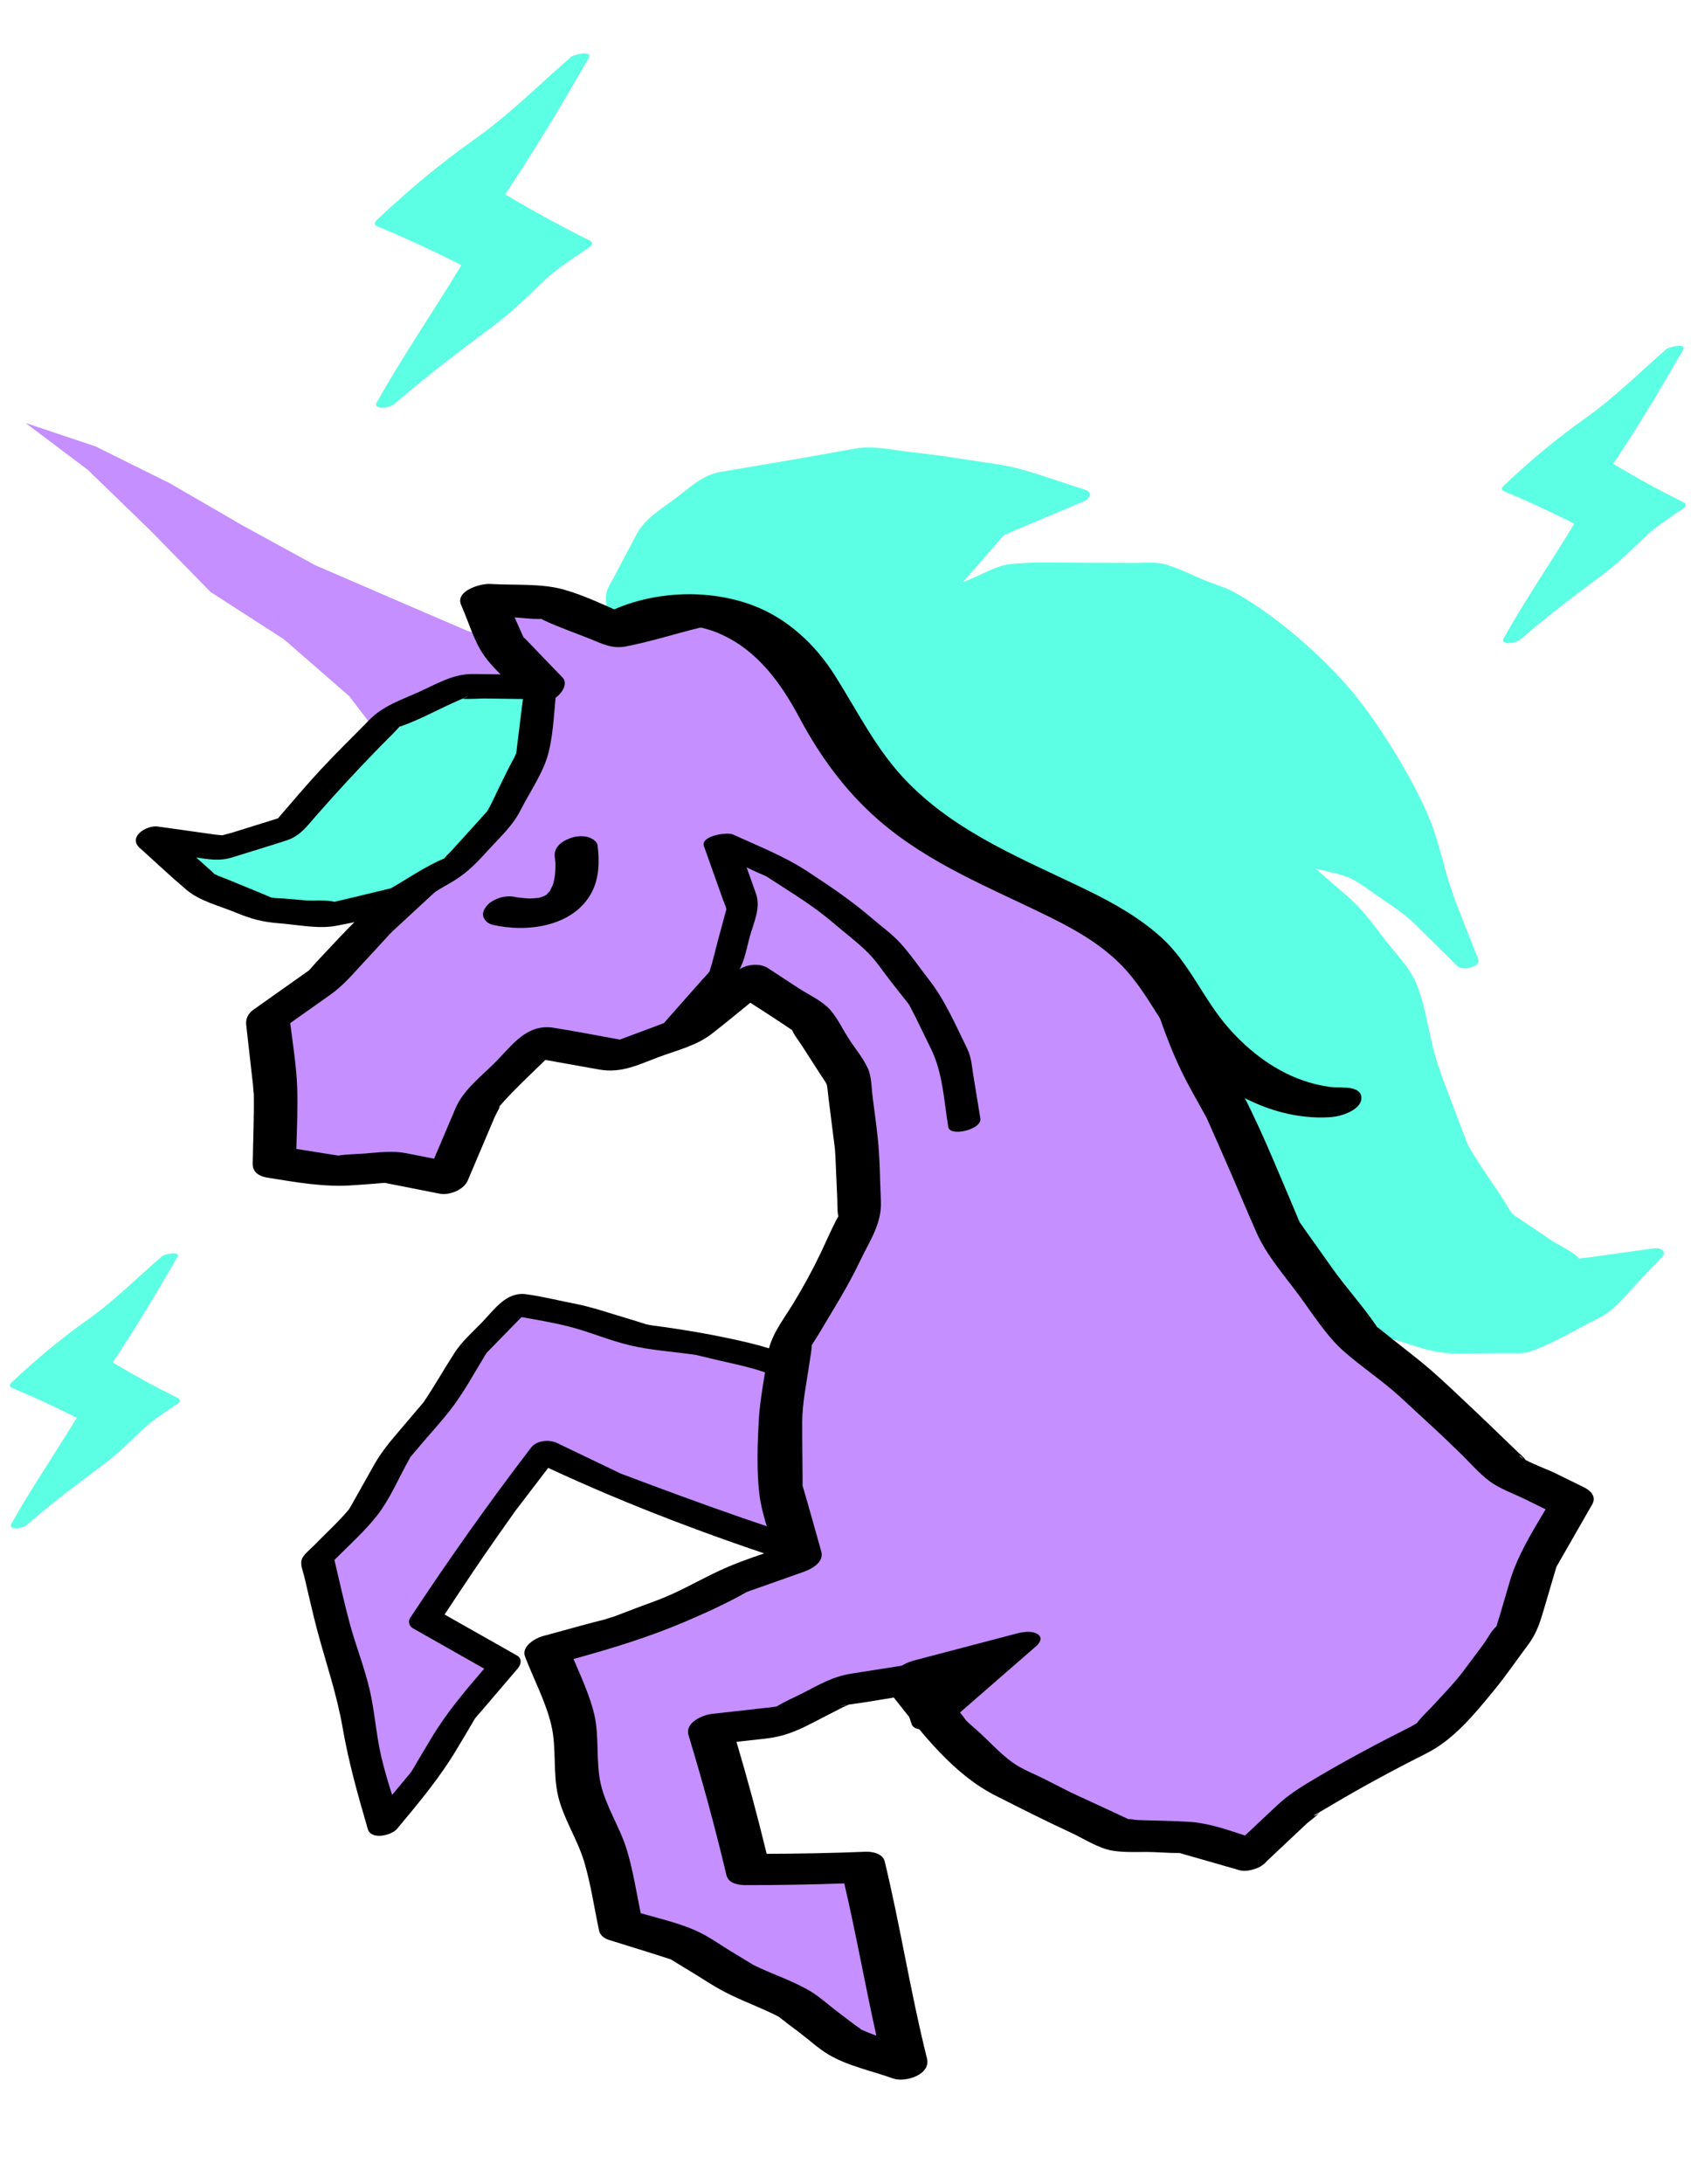 <svg height="180" viewBox="0 0 140 180" width="140" xmlns="http://www.w3.org/2000/svg"><g fill="none" fill-rule="evenodd"><path d="m0 0h140v180h-140z"/><path d="m7.224 35.209 5.132 4.969 5.008 5.11 6.061 3.908 5.385 4.689 4.414 5.804 5.585 3.473 2.884-5.911 3.872-6.644-7.053-2.127-6.276-2.701-6.273-2.713-6.007-3.286-5.942-3.445-6.13-3.043-5.778-1.935z" fill="#c58fff" transform="translate(0 3.5)"/><g transform="translate(.205 3.6)"><path d="m136.208 99.267c-1.79.25-3.58.498-5.37.749-.256.035-.573.046-.843.107-.249-.425-1.918-1.252-2.235-1.468l-2.62-1.772c-.659-.446-.627-.352-.953-.898-1.027-1.723-2.274-3.321-3.265-5.062-.134-.235-.215-.457-.407-.966l-1.284-3.375c-.454-1.193-.887-2.343-1.212-3.574-.483-1.827-.753-3.927-1.496-5.662-.56-1.312-1.8-2.517-2.654-3.652-.956-1.272-1.786-2.394-2.98-3.433l-2.63-2.283 1.525.362c1.534.364 1.883.698 3.347 1.72 1.175.818 2.422 1.602 3.214 2.384l3.63 3.589c.368.364 1.962.087 1.697-.598-.731-1.885-1.53-3.756-2.193-5.665-.67-1.933-1.041-4.01-1.822-5.9-.772-1.876-1.871-3.843-2.933-5.576-1.04-1.698-2.274-3.518-3.562-5.04-1.28-1.512-2.862-3.053-4.37-4.338-1.522-1.298-3.387-2.684-5.131-3.658-.77-.43-1.69-.696-2.508-1.026-1.066-.433-2.155-1.005-3.263-1.32-.783-.225-1.663-.117-2.479-.12-1.285-.003-2.569-.014-3.854-.01-2.126.006-4.355-.12-6.466.106-1.057.113-2.085.724-3.054 1.135l-.88.374c1.143-1.298 2.287-2.594 3.41-3.908.017-.006.017-.008.038-.014.248-.07.494-.208.733-.309l2.257-.952 3.547-1.494c.445-.186.793-.74.165-.94-1.739-.56-3.468-1.179-5.223-1.68-1.547-.44-3.197-.59-4.786-.852-1.442-.238-2.87-.42-4.323-.578-1.515-.166-3.153-.58-4.667-.305-3.684.672-7.37 1.301-11.062 1.916-1.562.26-2.63 1.348-3.885 2.284-1.252.935-2.402 1.578-3.13 2.957-.618 1.167-1.234 2.334-1.85 3.502-.284.536-.624.985-.625 1.579-.006 1.94.684 4.082 1.004 6 .823 1.804 1.563 3.67 2.473 5.43.786 1.517 2.18 2.834 3.255 4.157 2.12 2.603 4.417 5.08 7.06 7.145 2.85 2.223 5.186 4.463 8.235 6.65 3.245 2.328 6.47 4.508 9.59 7.017.288.233.748.633 1.267 1.081l2.83 2.439c1.274 1.099 2.726 1.866 4.173 2.724 2.9 1.72 5.512 3.807 8.26 5.756 1.04.742 2.082 1.483 3.125 2.223.682.485.8.54 1.234 1.03 1.256 1.422 2.476 3.036 3.9 4.292 1.538 1.358 3.301 2.523 4.93 3.768 1.281.978 3.122 1.274 4.63 1.776 1.631.541 2.716.87 4.41.856 1.284-.012 2.568-.022 3.852-.032.662-.007 1.382.068 2.014-.15 1.91-.661 3.771-1.833 5.585-2.729 1.44-.71 2.458-2.143 3.557-3.287l1.682-1.748c.46-.478-.148-.797-.614-.734" fill="#5cffe4"/><path d="m67.819 110.348-4.855-1.921-5.158-1.237-5.284-.751-5.081-1.561-5.041-.985-3.639 3.729-2.848 4.549-3.47 4.085-2.65 4.712-3.836 3.973 1.348 5.587 1.629 5.406.969 5.568 1.54 5.276 3.468-4.158 2.859-4.818 3.627-4.242-6.538-3.702 3.105-4.706 3.191-4.523 3.517-4.597 5.467 2.621 5.438 1.974 5.435 2.001 5.467 1.918 5.59 1.496-1.459-5.238-1.234-5.331z" fill="#c58fff"/><path d="m51.079 117.879c-.042-.017-.071-.027-.088-.033-.132-.06-.262-.125-.392-.188l-1.755-.842-3.141-1.506c-.627-.3-1.665-.209-2.121.389-3.504 4.577-6.803 9.236-9.977 14.047-.188.285-.06.673.223.835 1.963 1.111 3.926 2.222 5.888 3.335-1.599 1.864-3.135 3.664-4.4 5.798-.456.77-.927 1.53-1.369 2.307-.037.065-.228.357-.261.426-.101.122-.205.244-.305.363l-1.26 1.512c-.328-1.054-.648-2.11-.896-3.174-.427-1.836-.534-3.745-.971-5.578-.436-1.826-1.14-3.593-1.629-5.405-.464-1.722-.846-3.471-1.257-5.208 1.17-1.18 2.455-2.327 3.482-3.618 1.105-1.395 1.845-3.206 2.721-4.752.037-.063.054-.097.065-.119.023-.024.053-.06.104-.12.318-.379.64-.755.96-1.132.727-.854 1.494-1.688 2.185-2.572 1.085-1.382 1.961-3 2.873-4.502.052-.085.108-.172.163-.26.024-.02.06-.058.115-.114l1.22-1.25 1.538-1.576c1.296.23 2.598.451 3.868.77 1.707.428 3.347 1.148 5.06 1.555 1.742.414 3.59.522 5.361.78.055.009.086.013.111.016l.141.036c.474.119.952.227 1.427.342 1.057.253 2.136.463 3.182.763 1.576.45 3.109 1.163 4.635 1.79 1.344 4.454 2.436 8.961 3.643 13.45-6.484-1.877-12.818-4.185-19.143-6.565m22.312 7.807c-1.456-5.23-2.67-10.497-4.249-15.692-.09-.296-.344-.46-.66-.526-2.293-.908-4.492-1.816-6.89-2.392-2.701-.647-5.36-1.098-8.117-1.461-.08-.011-.302-.06-.392-.078-.11-.033-.223-.065-.333-.103-.798-.262-1.608-.494-2.411-.74-1.01-.31-1.987-.626-3.02-.827-1.373-.268-2.754-.616-4.14-.808-1.665-.231-2.645 1.296-3.69 2.366-.785.803-1.63 1.548-2.239 2.495-.845 1.318-1.623 2.682-2.493 3.984-.012.016-.016.022-.023.036l-.032.037c-.175.215-.358.423-.537.633l-1.739 2.047c-.696.82-1.272 1.55-1.798 2.484l-1.335 2.375c-.171.305-.351.607-.514.916-.061.115-.23.36-.213.357-.895 1.068-1.973 2.031-2.938 3.031-.283.29-.845.711-.963 1.127-.12.422.123.981.221 1.39.358 1.489.682 2.99 1.078 4.47.72 2.684 1.604 5.228 2.08 7.969.498 2.867 1.258 5.557 2.076 8.356.276.943 1.958.527 2.416-.02 1.82-2.183 3.534-4.222 4.981-6.662.436-.732.882-1.46 1.307-2.201l.124-.215c.151-.193.322-.376.481-.56l3.06-3.58c.272-.32.37-.813-.061-1.056-1.991-1.129-3.984-2.256-5.975-3.384 1.43-2.169 2.862-4.33 4.359-6.453l1.419-2.01.08-.112.012-.016c.168-.223.34-.444.51-.666l2.163-2.828c6.631 3.09 13.52 5.673 20.483 7.934 1.903.617 3.877 1.056 5.811 1.573.645.172 2.378-.197 2.1-1.19" fill="#000"/><path d="m102.764 149.268-4.994-1.433-5.652-.199-5.122-2.369-4.977-2.523-4.118-3.719-3.318-4.166-5.384.848-4.966 2.557-5.906.664 1.763 5.788 1.368 5.754 4.966.005 4.559-.188 1.276 5.291.84 5.489 1.365 5.44-4.984-1.792-4.162-3.161-4.665-2.147-4.389-2.671-5.299-1.669-1.256-5.769-2.13-5.341-.545-5.795-2.186-5.721 5.561-1.487 5.203-1.985 5.038-2.434 5.097-1.804-1.561-5.494-.038-6.03.839-6.06 3.181-5.237 2.519-5.266-.256-5.801-.714-5.667-3.11-4.807-4.846-3.168-4.864 3.938-6.11 2.3-6.515-1.165-4.952 4.995-2.647 6.23-4.71-.927-4.717.363-4.824-.766.091-6.017-.65-5.742 4.706-3.331 4.031-4.368 4.099-3.788-3.387-2.898 4.636-3.998 3.552-5.121 5.06-3.898-3.266-3.395-1.707-3.815 5.648.363 5.78 2.329 5.456-1.387 5.399-1.34 5.674.056 5.422 1.776 4.996 2.744 3.529 4.519 4.646 3.314 3.335 4.554 1.657 5.505 2.855 4.78 2.577 4.978 1.77 5.133 2.639 4.757 2.188 4.96 2.164 5.041 3.167 4.456 3.353 4.319 4.296 3.427 3.977 3.671 3.935 3.783 5.349 2.626-2.97 5.18-1.578 5.371-3.341 4.466-3.744 4.114-5.367 2.697-5.13 3.043z" fill="#c58fff"/><path d="m128.152 125.468c.074-.174.123-.233 0 0m-3.892 1.318-.81 2.755c-.082.276-.193.574-.259.867-.437.382-.8 1.11-1.13 1.548-.561.752-1.119 1.508-1.687 2.257-.704.925-1.528 1.758-2.31 2.618-.461.508-1.035 1.015-1.45 1.574-.179.096-.363.226-.467.277-2.681 1.349-5.271 2.717-7.85 4.248-1.184.702-2.244 1.345-3.246 2.29-.869.813-1.737 1.63-2.605 2.447-1.49-.49-3.025-1.024-4.54-1.124-1.425-.093-2.864-.1-4.293-.152-.306-.01-.903-.15-.71-.044-.383-.165-.759-.354-1.136-.528-1.21-.56-2.42-1.123-3.633-1.68-.016-.007-.018-.01-.029-.014l-.337-.17c-.633-.32-1.267-.643-1.9-.964-.829-.419-1.789-.778-2.548-1.315-1.024-.724-1.93-1.741-2.86-2.581-.334-.303-.69-.599-1.018-.915-.015-.026-.055-.082-.124-.177-.205-.288-.442-.557-.663-.833-.82-1.028-1.639-2.056-2.458-3.086-.323-.405-.954-.586-1.456-.508-1.6.253-3.201.501-4.8.757-1.496.238-2.663.932-4.003 1.62-.683.352-1.449.664-2.105 1.078-.16.023-.322.05-.477.067l-4.87.546c-.751.084-2.24.707-1.92 1.755 1.166 3.84 2.2 7.64 3.128 11.544.167.697 1.029.81 1.605.81 2.712.004 5.407-.047 8.11-.14.97 4.174 1.716 8.37 2.642 12.547-.444-.162-.88-.336-1.306-.527.142.043-.302-.234-.467-.359l-1.52-1.154c-.678-.517-1.348-1.135-2.08-1.58-1.475-.896-3.185-1.434-4.74-2.193-.023-.024-.344-.209-.518-.315-.49-.3-.983-.599-1.475-.897-.763-.466-1.514-1.001-2.31-1.408-1.524-.779-3.338-1.177-5.013-1.66-.358-1.745-.633-3.548-1.15-5.242-.553-1.814-1.692-3.506-2.13-5.351-.444-1.872-.11-3.93-.551-5.802-.363-1.53-1.074-3.06-1.708-4.554 3.138-.864 6.21-1.798 9.233-3.089 1.685-.72 3.446-1.521 5.04-2.427l.01-.006.249-.089 1.763-.624 2.69-.952c.656-.232 1.693-.792 1.442-1.673-.505-1.776-.99-3.559-1.514-5.33-.015-.045-.023-.062-.032-.067.002-.036.004-.071.004-.13.01-.49-.005-.98-.008-1.468-.007-1.218-.026-2.437-.022-3.656.005-1.657.384-3.34.612-4.981.058-.419.147-.845.174-1.267.005-.06.005-.095.005-.131.014-.014.034-.034.057-.072.573-.874 1.088-1.79 1.63-2.683.844-1.39 1.61-2.728 2.31-4.194.776-1.617 1.779-3.043 1.7-4.853-.08-1.778-.076-3.58-.27-5.349-.118-1.09-.273-2.177-.41-3.265-.1-.783-.076-1.692-.414-2.41-.393-.839-1.053-1.627-1.556-2.404-.494-.765-.942-1.724-1.555-2.403-.655-.726-1.75-1.215-2.552-1.74-.85-.556-1.698-1.112-2.549-1.667-.723-.473-1.875-.313-2.528.217-.85.687-1.699 1.374-2.548 2.063-.561.452-1.121.906-1.682 1.36-.276.224-.829.493-.492.373-1.646.643-3.308 1.254-4.965 1.873-1.816-.33-3.63-.682-5.453-.973-2.222-.356-3.393 1.403-4.812 2.835-1.17 1.18-2.635 2.265-3.295 3.818l-1.757 4.135-2.277-.448c-1.147-.226-2.238-.073-3.4.019-.737.056-1.502.056-2.23.17l-.005.001c-.21-.036-.42-.067-.63-.1-.939-.15-1.876-.3-2.815-.448.046-1.689.129-3.387.068-5.069-.065-1.762-.35-3.539-.575-5.299l3.323-2.35c1.048-.743 1.839-1.687 2.711-2.63.633-.685 1.272-1.364 1.898-2.057l.24-.267c.104-.1.304-.3.356-.35l3.615-3.34c.583-.538.898-1.208.192-1.811l-2.428-2.08 2.8-2.414c1.119-.964 1.836-2.092 2.682-3.31.539-.78 1.205-1.554 1.656-2.39l.088-.157c.196-.161.403-.31.602-.463l4.268-3.29c.407-.312.924-1.078.448-1.573-1.067-1.109-2.14-2.212-3.2-3.328.047.05.126.337-.079-.126-.208-.471-.42-.94-.63-1.41l-.04-.087.174.01c.604.04 1.224.125 1.828.118.09-.002.15-.006.192-.011.04.026.101.06.197.106 1.237.591 2.567 1.035 3.838 1.548 1.035.417 1.81.84 2.96.618 2.024-.393 4.015-1.03 6.015-1.526 1.34-.334 2.682-.666 4.02-1 .13-.03.257-.063.387-.094.52.092 1.15.007 1.671.012.742.007 1.483.014 2.223.023.297.002.833.1 1.239.077.121.035.247.065.35.1l2.055.672 1.873.615c.179.058.356.124.536.175.03.009.042.011.06.015 1.101.57 2.177 1.196 3.265 1.794.447.244.888.506 1.344.736.012.007.016.007.027.012l.258.331 2.62 3.356c1.276 1.63 3.285 2.74 4.978 3.902.091.063.185.132.278.2.008.01.004.006.014.021.365.515.747 1.02 1.12 1.529.688.94 1.5 1.862 2.097 2.862-.347-.582.104.511.172.741l.65 2.152c.27.898.465 1.86.889 2.698.893 1.769 2.105 3.376 3.03 5.13.662 1.255 1.306 2.52 1.957 3.78.13.249.464 1.071.272.527.18.513.354 1.028.531 1.541.773 2.238 1.545 4.16 2.691 6.223l.986 1.778c.087.156.174.31.26.467v.002c.557 1.242 1.1 2.493 1.65 3.74.84 1.907 1.63 3.834 2.474 5.74.81 1.825 2.267 3.493 3.454 5.091 1.142 1.537 2.283 3.387 3.72 4.656 1.512 1.335 3.217 2.442 4.7 3.81 1.038.96 2.076 1.92 3.115 2.877l.22.203.07.065c.483.469.971.935 1.455 1.402.79.758 1.549 1.66 2.422 2.325.862.656 2.039 1.06 3.009 1.536l1.66.815c-1.147 1.939-2.334 3.834-2.972 6.004m-54.734 10.13c.058-.01.115-.02.172-.026-.373.107-.92.12-.172.025m-37.97-43.034c.165 0 .173.022 0 0m-6.314-17.487c-.14.123-.22.158 0 0m100.184 40.237c-.195-.111-.335-.21-.338-.27-.003-.03.19.144.338.27m4.991 2.348c-.846-.416-1.692-.832-2.54-1.247-.19-.095-1.548-.624-2.295-1.014-.019-.028-.05-.07-.1-.134-.135-.166-.319-.306-.472-.454l-1.53-1.47c-.672-.646-1.339-1.298-2.02-1.936-1.35-1.263-2.684-2.573-4.098-3.764-.877-.74-1.795-1.432-2.691-2.147-.41-.327-.812-.666-1.23-.981-.053-.04-.086-.062-.113-.077-.02-.039-.052-.095-.123-.196-1.108-1.605-2.434-3.058-3.566-4.65l-2.303-3.241c-.145-.205-.345-.51-.355-.492-.172-.364-.317-.748-.474-1.116-1.543-3.594-2.98-7.26-4.878-10.68-.519-.936-1.093-1.862-1.568-2.82.03.021-.155-.458-.226-.663l-.674-1.957c-.672-1.95-1.462-3.649-2.411-5.481-.907-1.752-1.87-3.429-2.882-5.122-.278-.466-.547-.938-.834-1.398-.06-.096-.118-.195-.176-.295l-.015-.05c-.35-1.141-.688-2.288-1.03-3.43-.228-.751-.38-1.595-.774-2.279-.57-.988-1.388-1.895-2.061-2.814-.485-.66-.922-1.422-1.545-1.958-.837-.723-1.836-1.31-2.736-1.953-.468-.334-.93-.677-1.404-1.003-.096-.065-.194-.134-.289-.206l-.003-.005c-.698-.905-1.408-1.8-2.112-2.701-.494-.633-.964-1.451-1.609-1.944-.829-.632-1.931-1.06-2.843-1.56-1.773-.973-3.377-1.631-5.304-2.264-.903-.296-1.836-.713-2.773-.887-1.014-.19-2.164-.07-3.192-.08-1.026-.01-2.106-.121-3.129-.031-.972.085-1.96.447-2.901.682-1.858.46-3.716.926-5.57 1.398l-2.06.524c-1.718-.729-3.459-1.601-5.235-2.099-1.877-.526-4.131-.336-6.075-.461-.73-.048-2.91.549-2.374 1.747.591 1.321 1.043 2.95 1.873 4.135.68.972 1.653 1.835 2.547 2.69l-3.03 2.333c-1.18.91-1.853 1.92-2.708 3.154-.576.833-1.19 1.648-1.736 2.502-.096.151-.207.312-.229.362-.121.102-.247.202-.363.303l-4.034 3.478c-.603.521-.882 1.222-.192 1.811l2.47 2.115c-1.79 1.658-3.55 3.318-5.21 5.118-.606.654-1.239 1.291-1.82 1.968-.05.06-.103.11-.15.153l-.53.375-4.017 2.843c-.44.312-.655.744-.595 1.27l.34 3.022.214 1.88c.013.12.058.81.07.757.028 1.918-.06 3.847-.089 5.766-.01.704.542 1.037 1.175 1.14 2.464.39 4.711.816 7.196.625.786-.06 1.575-.103 2.36-.181.07-.008.115-.006.163-.008l.454.09 4.078.803c.78.153 1.973-.316 2.298-1.076l1.323-3.117.91-2.14c.12-.285.702-1.239.215-.672 1.213-1.416 2.612-2.711 3.962-4.02 1.482.263 2.963.529 4.444.793 1.794.321 3.189-.385 4.856-1.013 1.474-.556 3.148-.945 4.403-1.923 1.079-.84 2.135-1.706 3.191-2.571 1.152.742 2.305 1.483 3.437 2.252l.006.004c.013.03.024.057.047.101.205.414.517.8.768 1.188.628.971 1.245 1.952 1.887 2.915.094.142.143.257.17.325.057.33.082.674.124 1.006l.432 3.434.102.805c.002.061.03.385.038.556l.157 3.565c.018.421-.01.878.057 1.294.012.077.025.12.04.15-.017.021-.033.047-.056.088-.51.938-.929 1.94-1.389 2.902-.703 1.471-1.437 2.812-2.285 4.207-.833 1.372-1.883 2.636-2.106 4.243-.244 1.766-.629 3.57-.73 5.351-.11 1.96-.187 4.171.049 6.12.185 1.525.753 3.084 1.24 4.593-1.273.426-2.551.85-3.78 1.369-1.716.725-3.328 1.696-5.039 2.434-.848.366-1.737.662-2.6.993-.597.226-1.192.455-1.789.682-.264.1-1.34.38-.374.146-1.858.446-3.697.99-5.542 1.482-.614.164-1.753.856-1.442 1.672.707 1.851 1.737 3.78 2.18 5.706.43 1.875.106 3.928.551 5.8.437 1.847 1.576 3.537 2.13 5.353.567 1.863.841 3.865 1.256 5.769.072.333.437.613.744.71 1.717.54 3.443 1.06 5.154 1.622.055.029.129.074.229.135.5.316 1.011.615 1.516.925.807.489 1.6 1.026 2.428 1.477 1.523.831 3.189 1.391 4.73 2.187.004.006.008.011.025.024.107.088.224.165.332.252.428.35.881.671 1.32 1.004.785.597 1.553 1.31 2.397 1.82 1.569.95 3.644 1.375 5.367 1.995.963.347 3.122-.302 2.783-1.655-1.349-5.385-2.18-10.827-3.481-16.223-.163-.677-1.029-.834-1.605-.81-2.716.113-5.416.16-8.13.171-.754-3.107-1.584-6.165-2.49-9.228l2.397-.268c1.458-.164 2.491-.586 3.792-1.255l2.587-1.331c.078-.04.317-.127.489-.217 1.239-.166 2.472-.375 3.706-.58 2.38 3.018 4.928 6.328 8.38 8.077 2.074 1.053 4.145 2.097 6.255 3.073 1.054.486 2.221 1.27 3.38 1.465 1.094.187 2.32.083 3.427.122.679.024 1.365.082 2.045.073.029 0 .038-.002.058-.005.202.056.404.117.606.176 1.367.39 2.735.782 4.103 1.174.428.172.886.155 1.317.024.456-.107.88-.333 1.176-.691 1.1-1.036 2.202-2.071 3.304-3.106.16-.152.797-.596 1.064-.916-.26.272-.798.404-.177.078.075-.04.148-.09.224-.133.04-.055.068-.105.076-.146-.01.049-.033.095-.064.139.279-.161.554-.329.83-.492 2.6-1.543 5.19-2.943 7.89-4.3 2.294-1.154 3.99-3.254 5.612-5.23.987-1.203 1.874-2.505 2.805-3.752.753-1.007 1.018-1.976 1.373-3.185.302-1.027.602-2.055.907-3.083.018-.063.041-.119.063-.172.122-.223.252-.441.378-.66l2.559-4.464c.362-.632-.152-1.13-.666-1.382" fill="#000"/><path d="m108.608 145.76c.02-.021.041-.04.058-.062l-.013.008c-.012.017-.03.035-.045.054" fill="#000"/><path d="m44.365 53.022-6.529-.085-5.946 2.665-4.588 4.693-3.783 4.315-5.451 1.699-5.728-.805 4.209 3.771 5.097 2.098 5.462.419 5.364-1.292 4.905-2.736 3.761-4.156 2.535-5.024z" fill="#5cffe4"/><path d="m42.426 57.913c-.023.179-.036.37-.064.553-.026.043-.103.249-.17.373-.456.806-.842 1.664-1.26 2.49-.322.642-.611 1.335-.983 1.955-.023.022-.06.06-.134.14l-.887.982-1.919 2.12c-.164.181-.425.394-.57.611-1.515.627-2.984 1.65-4.405 2.463-.006.002-.006.003-.011.006-.289.072-.578.14-.867.209l-2.994.721c-.258.062-.541.113-.807.188-.456-.174-1.91-.087-2.237-.111-.85-.065-1.708-.167-2.562-.197-.133-.004-.294-.032-.359-.04-.2-.075-.396-.167-.591-.247l-3.058-1.259c-.353-.145-.74-.268-1.079-.443-.018-.025-.056-.066-.137-.142-.447-.41-.906-.81-1.359-1.216 1.053.15 1.917.315 2.95-.006 1.496-.468 3-.915 4.492-1.402 1.127-.368 1.675-1.159 2.437-2.028 1.715-1.956 3.453-3.834 5.271-5.694.511-.521 1.048-1.029 1.539-1.573.034-.038.043-.053.068-.084.038-.008.064-.012.123-.031 1.455-.503 2.865-1.284 4.27-1.915.26-.117.532-.232.795-.355.418.05 1.632-.019 1.772-.017l3.22.042c-.16 1.303-.322 2.605-.484 3.907m-4.492-3.94c.063-.031.13-.053.192-.087.525-.28.078.031-.192.087m6.672-1.93c-.048-.005-.08-.022-.133-.023l-5.669-.074c-1.66-.022-3.039.838-4.536 1.51-1.463.655-2.898 1.122-4.025 2.275-1.347 1.379-2.738 2.727-4.049 4.141-1.194 1.29-2.33 2.641-3.483 3.97l-2.029.632c-.617.192-1.235.383-1.85.576-.113.036-.48.12-.717.19-.21-.023-.463-.045-.552-.056l-1.91-.27-2.865-.4c-.9-.128-2.486.857-1.464 1.772 1.284 1.15 2.54 2.343 3.856 3.453 1.082.913 2.674 1.301 3.968 1.834 1.312.54 2.23.806 3.641.914 1.512.115 3.237.49 4.744.206 1.683-.321 3.486-.696 5.113-1.232 1.443-.477 2.81-1.479 4.132-2.215 1.347-.752 2.155-1.554 3.192-2.702.97-1.072 2.081-2.061 2.736-3.36.76-1.503 1.91-3.133 2.32-4.773.435-1.745.46-3.692.68-5.48.082-.65-.475-.911-1.1-.888" fill="#000"/><path d="m51.033 48.09s10.552-4.93 16.595 6.959c8.208 16.148 23.196 13.383 28.727 23.375 5.532 9.993 13.562 9.278 13.562 9.278l-14.125-28.61-25.31-15.82-18.605.174z" fill="#5cffe4"/><path d="m51.878 48.54c.201-.092.976-.35.239-.114.276-.088.55-.174.831-.25.17-.043.339-.084.509-.123.245-.052.242-.053-.011-.003.134-.025.269-.046.404-.067 1.767-.253 3.688-.101 5.485.731 3 1.389 4.892 4.052 6.404 6.888 1.673 3.135 3.764 5.995 6.448 8.339 4.197 3.664 9.297 5.63 14.223 8.065 2.2 1.09 4.341 2.328 6.036 4.133 2.152 2.292 3.29 5.28 5.54 7.528 2.993 2.992 7.326 5.142 11.651 4.786.743-.06 2.285-.556 2.399-1.46.12-.971-1.204-1.003-1.839-.95.812-.066.004-.013-.371-.033-.49-.026-1.288-.166-2.117-.413-2.616-.781-4.874-2.486-6.656-4.523-2.053-2.346-3.179-5.31-5.513-7.425-1.782-1.614-3.9-2.814-6.051-3.861-5.227-2.551-10.624-4.635-14.796-8.856-2.607-2.64-4.102-5.769-6.053-8.854-1.618-2.56-3.923-4.722-6.787-5.795-3.63-1.363-8.123-1.185-11.665.449-.598.275-1.702.97-1.117 1.741.547.72 2.165.363 2.807.067m28.182 36.582c-.128-.791-.166-1.593-.524-2.314-.978-1.979-1.815-3.973-3.18-5.713-.784-.999-1.519-2.097-2.382-3.032-.645-.7-1.468-1.286-2.19-1.906-1.737-1.497-3.503-2.697-5.429-3.953-1.92-1.255-4.052-2.086-6.137-3.037-.477-.215-2.69.108-2.382.971l1.581 4.439c.085.24.217.496.267.746 0 .005.032-.122-.047.18-.222.834-.45 1.667-.676 2.501-.213.789-.387 1.602-.642 2.377-.012.034-.018.055-.023.075l-.003.004c-.173.24-.406.459-.602.68l-3.067 3.468c-.424.48.362.703.7.715.62.022 1.335-.236 1.749-.705l3.185-3.598c.865-.981 1-2.108 1.341-3.372.33-1.219.95-2.408.519-3.622l-.763-2.144c.457.212.912.437 1.379.627.04.016.18.082.237.104.112.07.223.144.33.215 1.774 1.156 3.572 2.23 5.175 3.61.963.831 2.027 1.614 2.923 2.517.67.676 1.217 1.525 1.805 2.273l1.202 1.532c.11.14.227.273.328.415.01.016.015.022.022.03l.043.084c.616 1.16 1.168 2.358 1.75 3.534.984 1.99 1.074 4.275 1.43 6.456.134.83 2.796.216 2.645-.71l-.563-3.447zm-39.683-12.52c2.842.678 6.706.179 8.202-2.66.631-1.198.647-2.573.485-3.885-.04-.325-.465-.567-.729-.653-.4-.131-.934-.113-1.335.006-.726.218-1.57.726-1.463 1.591.03.235.051.47.064.706l-.017-.315c.023.484.006.973-.086 1.45-.018.093-.037.187-.062.28-.014.062-.124.412-.04.155.083-.256-.031.07-.058.13-.04.089-.083.178-.13.264-.038.07-.08.137-.121.205-.156.26.246-.308.057-.077-.108.133-.223.252-.342.372-.185.184.392-.318.098-.09-.055.043-.112.084-.172.123-.057.04-.117.075-.176.112.585-.377.292-.165.133-.089-.23.114-.667.23.021.016-.15.048-.298.095-.451.132-.067.016-.133.028-.2.042-.239.051.563-.093.322-.057l-.079.014c-.148.023-.298.038-.449.05-.132.012-.264.019-.398.021-.16.004-.474-.018.234.002l-.21-.003c-.23-.008-.457-.025-.686-.05-.176-.02-.352-.048-.527-.079-.29-.049.505.105.242.049l-.057-.014c-.45-.105-.883-.113-1.334.006-.395.106-.89.339-1.16.663-.206.247-.42.591-.305.93.112.323.394.573.729.653m44.983 58.479c-.47-.319-1.243-.194-1.745-.062-2.462.646-4.924 1.294-7.386 1.939l-1.056.278c-.42.109-1.467.492-1.553 1.065-.017.068-.019.14.004.21.446 1.324.89 2.648 1.334 3.97.159.476.898.473 1.28.445.64-.046 1.388-.252 1.882-.681 2.075-1.808 4.152-3.614 6.227-5.42.294-.256.587-.512.883-.768.312-.273.558-.684.13-.976" fill="#000"/><path d="m48.444 16.231c-2.415-1.19-4.7-2.438-7-3.82 2.456-3.65 4.681-7.397 6.882-11.209.405-.7-1.215-.316-1.457-.106-2.629 2.299-5.118 4.78-7.97 6.799-2.871 2.03-5.477 4.22-8.035 6.633-.16.153-.28.386-.007.5 2.388.995 4.678 2.057 6.985 3.218-2.306 3.813-4.82 7.455-6.999 11.346-.008.014-.002.021-.009.034-.034.055-.043.102-.032.141 0 .017 0 .032.005.046.005.004.006.008.01.014.139.303 1.116.175 1.48-.127h.001c2.626-2.27 5.342-4.333 8.124-6.402 1.542-1.146 2.815-2.408 4.201-3.74 1.132-1.089 2.536-1.916 3.813-2.828.201-.144.247-.38.008-.499m-33.97 95.387c-1.858-.915-3.617-1.877-5.39-2.94 1.895-2.816 3.611-5.706 5.31-8.646.35-.608-1.054-.275-1.263-.092-2.034 1.777-3.96 3.698-6.165 5.258-2.221 1.57-4.235 3.265-6.213 5.13-.14.131-.244.334-.007.432 1.838.766 3.601 1.584 5.377 2.477-1.779 2.94-3.717 5.75-5.398 8.751-.007.012-.002.017-.007.028-.03.05-.039.09-.028.124 0 .013 0 .028.005.039l.01.012c.119.264.966.15 1.282-.11 2.03-1.755 4.131-3.35 6.284-4.95 1.191-.887 2.176-1.862 3.249-2.893.874-.842 1.96-1.482 2.947-2.187.175-.125.215-.33.007-.433m124.152-73.813c-2.009-.989-3.91-2.03-5.827-3.179 2.048-3.045 3.904-6.17 5.74-9.348.38-.658-1.139-.298-1.365-.1-2.2 1.922-4.282 3.999-6.666 5.686-2.401 1.698-4.58 3.53-6.718 5.546-.15.143-.264.362-.007.467 1.987.83 3.893 1.714 5.813 2.679-1.923 3.18-4.018 6.218-5.836 9.462-.008.013-.002.019-.008.031-.032.053-.041.097-.03.134 0 .014 0 .03.005.042l.011.013c.128.285 1.045.162 1.386-.12 2.196-1.897 4.468-3.622 6.795-5.352 1.288-.958 2.353-2.013 3.513-3.128.945-.91 2.12-1.603 3.186-2.364.19-.135.233-.357.008-.47" fill="#5cffe4"/></g></g></svg>